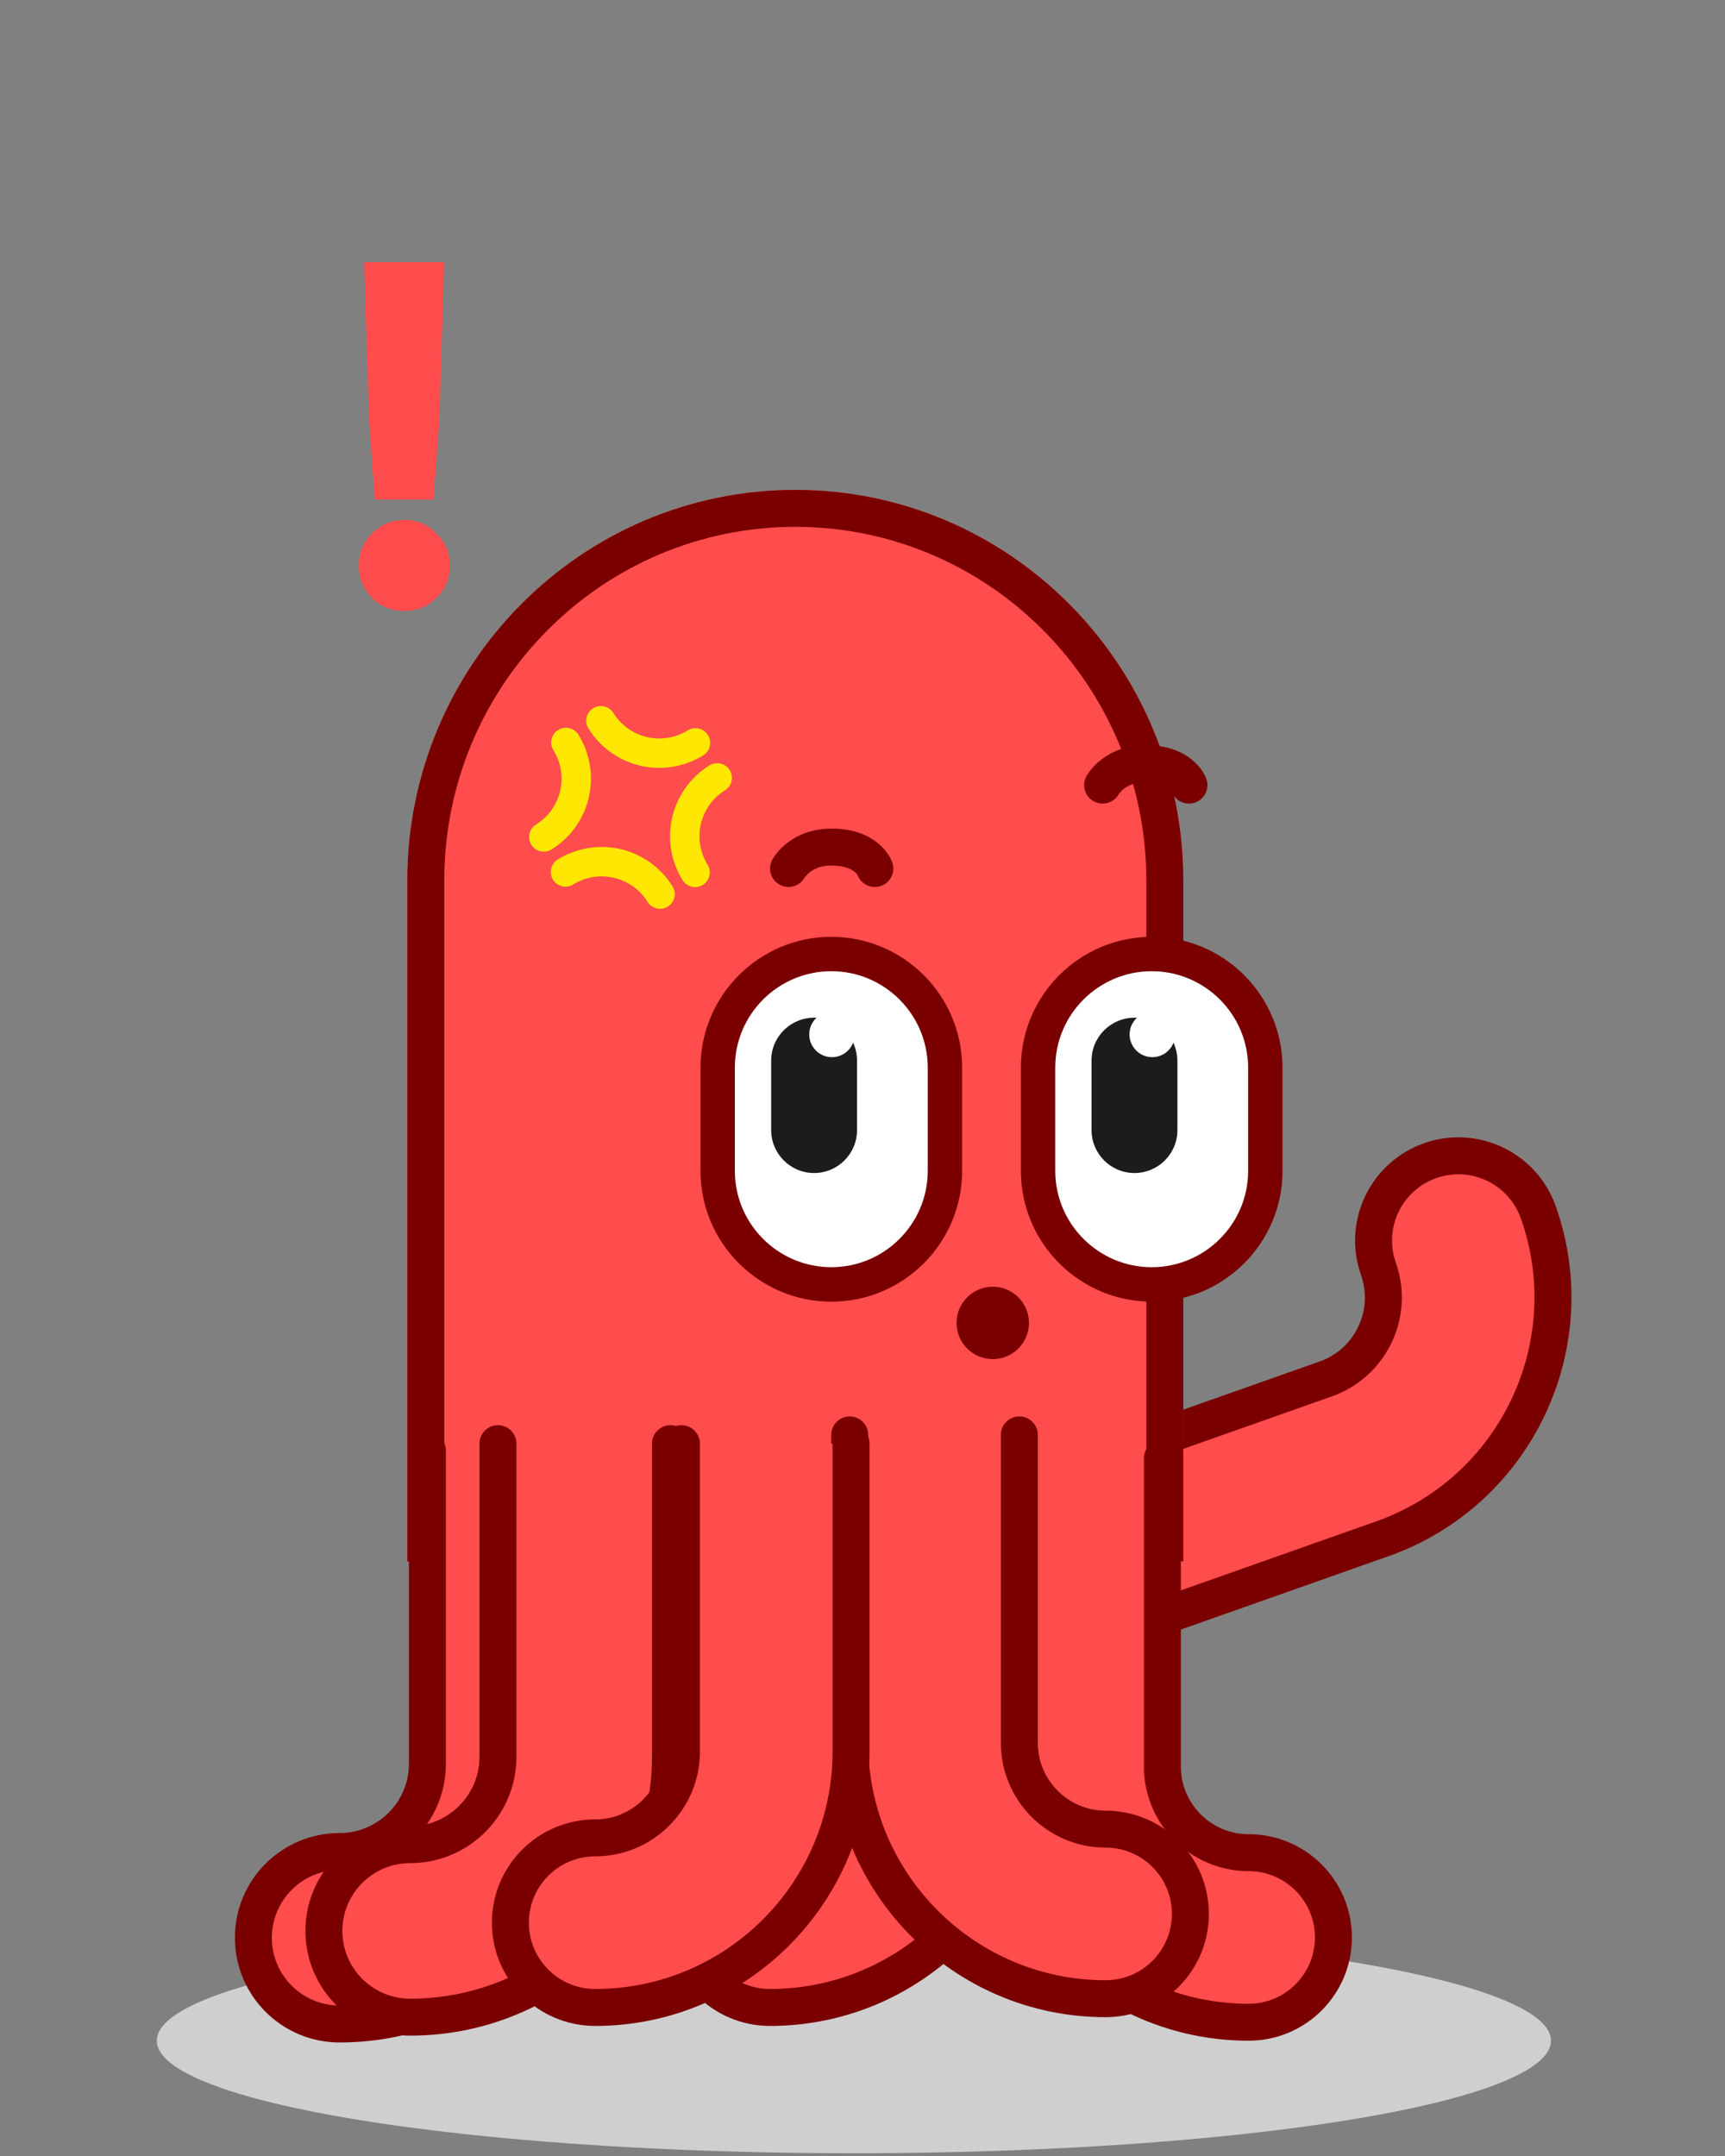 <svg width="88" height="110" viewBox="0 0 88 110" fill="none" xmlns="http://www.w3.org/2000/svg">
<rect x="0" y="0" width="88" height="110" fill="#808080" stroke="none"/>
<ellipse cx="35.561" cy="5.742" rx="35.561" ry="5.742" transform="matrix(-1 0 0 1 79.122 98.376)" fill="#CFCFCF"/>
<path d="M52.334 73.657V89.369C52.334 96.567 46.479 102.422 39.282 102.422C36.892 102.422 34.956 100.486 34.956 98.096C34.956 95.706 36.892 93.77 39.282 93.77C41.709 93.77 43.683 91.796 43.683 89.369V73.657" fill="#FF4C4C"/>
<path fill-rule="evenodd" clip-rule="evenodd" d="M52.334 72.714C51.813 72.714 51.391 73.136 51.391 73.656V89.369C51.391 96.046 45.958 101.479 39.281 101.479C37.412 101.479 35.898 99.965 35.898 98.096C35.898 96.227 37.412 94.712 39.281 94.712C42.229 94.712 44.624 92.317 44.624 89.369V73.656C44.624 73.136 44.203 72.714 43.682 72.714C43.161 72.714 42.739 73.136 42.739 73.656V89.369C42.739 91.275 41.188 92.827 39.281 92.827C36.371 92.827 34.013 95.186 34.013 98.096C34.013 101.006 36.371 103.364 39.281 103.364C46.999 103.364 53.276 97.087 53.276 89.369V73.656C53.276 73.136 52.854 72.714 52.334 72.714Z" fill="#7A0000"/>
<path d="M55.703 83.744L70.518 78.51C77.305 76.112 80.875 68.641 78.477 61.855C77.681 59.601 75.21 58.421 72.957 59.217C70.704 60.013 69.524 62.483 70.32 64.737C71.128 67.025 69.925 69.543 67.636 70.352L52.821 75.586" fill="#FF4C4C"/>
<path fill-rule="evenodd" clip-rule="evenodd" d="M51.932 75.901C51.759 75.41 52.016 74.872 52.507 74.698L67.322 69.464C69.12 68.829 70.066 66.849 69.431 65.052C68.462 62.308 69.9 59.298 72.643 58.329C75.387 57.36 78.397 58.798 79.366 61.541C81.937 68.819 78.109 76.828 70.832 79.399L56.017 84.633L55.389 82.856L70.204 77.622C76.5 75.398 79.813 68.465 77.588 62.169C76.966 60.407 75.034 59.484 73.271 60.106C71.509 60.729 70.586 62.661 71.208 64.424C72.19 67.203 70.729 70.26 67.95 71.242L53.135 76.476C52.644 76.649 52.106 76.392 51.932 75.901Z" fill="#7A0000"/>
<path d="M40.574 24.994C51.497 24.994 60.365 33.928 60.365 44.932V79.661H20.779L20.779 44.934C20.779 33.93 29.649 24.994 40.574 24.994Z" fill="#FF4C4C"/>
<path fill-rule="evenodd" clip-rule="evenodd" d="M58.48 44.932C58.48 34.956 50.443 26.879 40.574 26.879C30.704 26.879 22.664 34.958 22.664 44.934V77.776H58.48V44.932ZM60.365 44.932C60.365 33.928 51.497 24.994 40.574 24.994C29.649 24.994 20.779 33.93 20.779 44.934V79.661H60.365V44.932Z" fill="#7A0000"/>
<path d="M58.756 65.153C55.769 65.153 53.338 62.725 53.338 59.738V54.472C53.338 51.486 55.767 49.055 58.756 49.055C61.744 49.055 64.171 51.484 64.171 54.472V59.738C64.171 62.725 61.742 65.153 58.756 65.153Z" fill="white"/>
<path fill-rule="evenodd" clip-rule="evenodd" d="M58.755 66.411C55.076 66.411 52.081 63.42 52.081 59.739V54.473C52.081 50.793 55.072 47.798 58.755 47.798C62.439 47.798 65.427 50.791 65.427 54.473V59.739C65.427 63.419 62.436 66.411 58.755 66.411ZM53.338 59.739C53.338 62.725 55.769 65.154 58.755 65.154C61.742 65.154 64.171 62.725 64.171 59.739V54.473C64.171 51.484 61.744 49.055 58.755 49.055C55.767 49.055 53.338 51.486 53.338 54.473V59.739Z" fill="#7A0000"/>
<path d="M58.756 49.552C61.468 49.552 63.673 51.76 63.673 54.47V59.736C63.673 62.448 61.466 64.653 58.753 64.653C56.041 64.653 53.833 62.446 53.833 59.736V54.47C53.833 51.757 56.041 49.552 58.753 49.552M58.753 48.557C55.488 48.557 52.838 51.205 52.838 54.47V59.736C52.838 63.003 55.486 65.648 58.753 65.648C62.018 65.648 64.666 63.001 64.666 59.736V54.47C64.666 51.202 62.018 48.557 58.753 48.557Z" fill="#7A0000"/>
<path d="M60.065 54.114C60.065 52.904 59.085 51.924 57.875 51.924C56.666 51.924 55.685 52.904 55.685 54.114V57.658C55.685 58.867 56.666 59.848 57.875 59.848C59.085 59.848 60.065 58.867 60.065 57.658V54.114Z" fill="#1C1C1C"/>
<path d="M59.946 52.778C59.946 52.138 59.426 51.618 58.787 51.618C58.147 51.618 57.627 52.138 57.627 52.778C57.627 53.417 58.147 53.938 58.787 53.938C59.426 53.938 59.946 53.417 59.946 52.778Z" fill="white"/>
<path d="M42.409 65.153C39.423 65.153 36.992 62.725 36.992 59.738V54.472C36.992 51.486 39.421 49.055 42.409 49.055C45.398 49.055 47.825 51.484 47.825 54.472V59.738C47.825 62.725 45.396 65.153 42.409 65.153Z" fill="white"/>
<path fill-rule="evenodd" clip-rule="evenodd" d="M42.411 66.411C38.731 66.411 35.736 63.42 35.736 59.739V54.473C35.736 50.793 38.727 47.798 42.411 47.798C46.094 47.798 49.083 50.791 49.083 54.473V59.739C49.083 63.419 46.091 66.411 42.411 66.411ZM36.993 59.739C36.993 62.725 39.424 65.154 42.411 65.154C45.397 65.154 47.826 62.725 47.826 59.739V54.473C47.826 51.484 45.399 49.055 42.411 49.055C39.422 49.055 36.993 51.486 36.993 54.473V59.739Z" fill="#7A0000"/>
<path d="M42.41 49.552C45.123 49.552 47.328 51.76 47.328 54.47V59.736C47.328 62.448 45.12 64.653 42.408 64.653C39.695 64.653 37.488 62.446 37.488 59.736V54.47C37.488 51.757 39.695 49.552 42.408 49.552M42.408 48.557C39.143 48.557 36.492 51.205 36.492 54.47V59.736C36.492 63.003 39.14 65.648 42.408 65.648C45.673 65.648 48.321 63.001 48.321 59.736V54.47C48.321 51.202 45.673 48.557 42.408 48.557Z" fill="#7A0000"/>
<path d="M43.721 54.114C43.721 52.904 42.74 51.924 41.531 51.924C40.321 51.924 39.341 52.904 39.341 54.114V57.658C39.341 58.867 40.321 59.848 41.531 59.848C42.74 59.848 43.721 58.867 43.721 57.658V54.114Z" fill="#1C1C1C"/>
<path d="M43.601 52.778C43.601 52.138 43.081 51.618 42.441 51.618C41.802 51.618 41.282 52.138 41.282 52.778C41.282 53.417 41.802 53.938 42.441 53.938C43.081 53.938 43.601 53.417 43.601 52.778Z" fill="white"/>
<path fill-rule="evenodd" clip-rule="evenodd" d="M57.067 40.526C56.812 40.97 56.248 41.131 55.797 40.884C55.34 40.635 55.172 40.062 55.422 39.605L56.249 40.057C55.422 39.605 55.422 39.605 55.423 39.604L55.423 39.603L55.424 39.601L55.427 39.597L55.432 39.587C55.436 39.58 55.441 39.572 55.447 39.563C55.458 39.544 55.471 39.522 55.488 39.496C55.522 39.444 55.569 39.377 55.629 39.301C55.748 39.15 55.926 38.956 56.169 38.765C56.667 38.375 57.419 38.015 58.455 38.019M57.067 40.526C57.067 40.526 57.068 40.525 57.068 40.524C57.074 40.516 57.087 40.496 57.108 40.469C57.151 40.414 57.225 40.333 57.332 40.249C57.536 40.089 57.884 39.902 58.448 39.904L58.448 39.904C59.155 39.907 59.486 40.113 59.627 40.232C59.705 40.298 59.748 40.357 59.768 40.389C59.774 40.397 59.777 40.404 59.779 40.408C59.966 40.874 60.489 41.115 60.967 40.947C61.458 40.774 61.716 40.236 61.544 39.745L60.654 40.057C61.544 39.745 61.543 39.744 61.543 39.743L61.543 39.742L61.542 39.739L61.539 39.734L61.535 39.721C61.531 39.712 61.527 39.701 61.523 39.69C61.513 39.667 61.502 39.64 61.487 39.609C61.458 39.548 61.418 39.471 61.364 39.385C61.255 39.212 61.089 38.999 60.844 38.792C60.338 38.365 59.569 38.023 58.456 38.019" fill="#7A0000"/>
<path fill-rule="evenodd" clip-rule="evenodd" d="M41.043 44.781C40.789 45.225 40.225 45.386 39.773 45.139C39.317 44.889 39.149 44.317 39.399 43.86L40.226 44.312C39.399 43.86 39.399 43.859 39.399 43.859L39.4 43.858L39.401 43.856L39.403 43.852L39.409 43.842C39.413 43.835 39.418 43.827 39.423 43.818C39.434 43.799 39.448 43.777 39.465 43.751C39.499 43.699 39.545 43.632 39.605 43.556C39.725 43.404 39.902 43.211 40.146 43.02C40.643 42.63 41.396 42.27 42.432 42.274M41.043 44.781C41.044 44.781 41.044 44.78 41.045 44.779C41.05 44.771 41.063 44.751 41.085 44.724C41.128 44.669 41.202 44.588 41.309 44.504C41.512 44.344 41.861 44.157 42.424 44.159L42.425 44.159C43.131 44.162 43.463 44.368 43.604 44.487C43.682 44.553 43.725 44.612 43.745 44.644C43.75 44.652 43.754 44.659 43.756 44.663C43.942 45.129 44.465 45.37 44.943 45.202C45.434 45.029 45.693 44.491 45.52 44L44.631 44.312C45.52 44 45.52 43.999 45.52 43.998L45.519 43.997L45.518 43.994L45.516 43.989L45.511 43.975C45.508 43.966 45.504 43.956 45.499 43.945C45.49 43.922 45.478 43.895 45.464 43.864C45.435 43.803 45.395 43.726 45.34 43.64C45.232 43.467 45.066 43.254 44.82 43.047C44.315 42.62 43.545 42.278 42.432 42.274" fill="#7A0000"/>
<path d="M50.645 74.411V90.124C50.645 97.321 56.501 103.176 63.698 103.176C66.087 103.176 68.024 101.24 68.024 98.85C68.024 96.461 66.087 94.525 63.698 94.525C61.271 94.525 59.297 92.551 59.297 90.124V74.411" fill="#FF4C4C"/>
<path fill-rule="evenodd" clip-rule="evenodd" d="M50.645 73.468C51.166 73.468 51.588 73.89 51.588 74.411V90.124C51.588 96.8 57.021 102.233 63.698 102.233C65.567 102.233 67.081 100.719 67.081 98.85C67.081 96.981 65.567 95.467 63.698 95.467C60.751 95.467 58.355 93.071 58.355 90.124V74.411C58.355 73.89 58.777 73.468 59.297 73.468C59.818 73.468 60.24 73.89 60.24 74.411V90.124C60.24 92.03 61.791 93.582 63.698 93.582C66.608 93.582 68.966 95.94 68.966 98.85C68.966 101.76 66.608 104.118 63.698 104.118C55.98 104.118 49.703 97.841 49.703 90.124V74.411C49.703 73.89 50.125 73.468 50.645 73.468Z" fill="#7A0000"/>
<path d="M43.349 73.21L43.349 88.922C43.349 96.12 49.204 101.975 56.401 101.975C58.791 101.975 60.727 100.038 60.727 97.649C60.727 95.259 58.791 93.323 56.401 93.323C53.974 93.323 52 91.349 52 88.922V73.21" fill="#FF4C4C"/>
<path fill-rule="evenodd" clip-rule="evenodd" d="M43.349 72.267C43.869 72.267 44.291 72.689 44.291 73.209L44.291 88.922C44.291 95.599 49.724 101.032 56.401 101.032C58.27 101.032 59.784 99.517 59.784 97.648C59.784 95.779 58.27 94.265 56.401 94.265C53.454 94.265 51.058 91.869 51.058 88.922V73.209C51.058 72.689 51.48 72.267 52 72.267C52.521 72.267 52.943 72.689 52.943 73.209V88.922C52.943 90.828 54.495 92.38 56.401 92.38C59.311 92.38 61.669 94.738 61.669 97.648C61.669 100.558 59.311 102.917 56.401 102.917C48.683 102.917 42.406 96.64 42.406 88.922L42.406 73.209C42.406 72.689 42.828 72.267 43.349 72.267Z" fill="#7A0000"/>
<path d="M30.605 74.006V89.989C30.605 97.31 24.649 103.266 17.326 103.266C14.895 103.266 12.926 101.297 12.926 98.865C12.926 96.434 14.895 94.465 17.326 94.465C19.795 94.465 21.804 92.456 21.804 89.989V74.006" fill="#FF4C4C"/>
<path fill-rule="evenodd" clip-rule="evenodd" d="M21.804 73.063C22.324 73.063 22.746 73.485 22.746 74.005V89.989C22.746 92.976 20.315 95.407 17.326 95.407C15.415 95.407 13.868 96.954 13.868 98.865C13.868 100.776 15.415 102.323 17.326 102.323C24.128 102.323 29.663 96.789 29.663 89.989V74.005H31.548V89.989C31.548 97.83 25.169 104.208 17.326 104.208C14.374 104.208 11.983 101.817 11.983 98.865C11.983 95.913 14.374 93.522 17.326 93.522C19.275 93.522 20.861 91.935 20.861 89.989V74.005C20.861 73.485 21.283 73.063 21.804 73.063Z" fill="#7A0000"/>
<path d="M34.204 73.657V89.64C34.204 96.961 28.248 102.917 20.925 102.917C18.494 102.917 16.524 100.948 16.524 98.516C16.524 96.085 18.494 94.115 20.925 94.115C23.394 94.115 25.403 92.107 25.403 89.64V73.657" fill="#FF4C4C"/>
<path fill-rule="evenodd" clip-rule="evenodd" d="M25.402 72.714C25.923 72.714 26.345 73.136 26.345 73.656V89.64C26.345 92.627 23.914 95.058 20.925 95.058C19.014 95.058 17.466 96.605 17.466 98.516C17.466 100.427 19.014 101.974 20.925 101.974C27.727 101.974 33.261 96.44 33.261 89.64V73.656C33.261 73.136 33.683 72.714 34.204 72.714C34.724 72.714 35.146 73.136 35.146 73.656V89.64C35.146 97.481 28.768 103.859 20.925 103.859C17.973 103.859 15.581 101.468 15.581 98.516C15.581 95.564 17.973 93.173 20.925 93.173C22.873 93.173 24.46 91.585 24.46 89.64V73.656C24.46 73.136 24.882 72.714 25.402 72.714Z" fill="#7A0000"/>
<path d="M43.417 73.657V89.369C43.417 96.567 37.562 102.422 30.364 102.422C27.975 102.422 26.038 100.486 26.038 98.096C26.038 95.706 27.975 93.77 30.364 93.77C32.791 93.77 34.765 91.796 34.765 89.369V73.657" fill="#FF4C4C"/>
<path fill-rule="evenodd" clip-rule="evenodd" d="M43.416 72.714C42.895 72.714 42.473 73.136 42.473 73.656V89.369C42.473 96.046 37.04 101.479 30.363 101.479C28.494 101.479 26.98 99.965 26.98 98.096C26.98 96.227 28.494 94.712 30.363 94.712C33.311 94.712 35.706 92.317 35.706 89.369V73.656C35.706 73.136 35.285 72.714 34.764 72.714C34.243 72.714 33.822 73.136 33.822 73.656V89.369C33.822 91.275 32.27 92.827 30.363 92.827C27.453 92.827 25.095 95.186 25.095 98.096C25.095 101.006 27.453 103.364 30.363 103.364C38.081 103.364 44.358 97.087 44.358 89.369V73.656C44.358 73.136 43.936 72.714 43.416 72.714Z" fill="#7A0000"/>
<path d="M18.578 13.374H22.657L22.41 21.483L22.113 25.487H19.122L18.826 21.458L18.578 13.374ZM20.63 31.173C19.988 31.173 19.435 30.951 18.974 30.506C18.529 30.044 18.306 29.492 18.306 28.849C18.306 28.207 18.529 27.663 18.974 27.218C19.435 26.756 19.988 26.526 20.63 26.526C21.273 26.526 21.817 26.756 22.262 27.218C22.723 27.663 22.954 28.207 22.954 28.849C22.954 29.492 22.723 30.044 22.262 30.506C21.817 30.951 21.273 31.173 20.63 31.173Z" fill="#FF4C4C"/>
<path d="M35.479 37.901C35.088 38.144 34.653 38.307 34.199 38.382C33.745 38.456 33.281 38.44 32.833 38.336C32.386 38.231 31.963 38.039 31.589 37.77C31.215 37.502 30.898 37.163 30.655 36.772" stroke="#FEE702" stroke-width="1.5" stroke-linecap="round" stroke-linejoin="round"/>
<path d="M35.459 44.51C35.217 44.119 35.053 43.685 34.979 43.231C34.904 42.777 34.92 42.312 35.025 41.865C35.13 41.417 35.322 40.994 35.59 40.62C35.858 40.246 36.197 39.929 36.588 39.687" stroke="#FEE702" stroke-width="1.5" stroke-linecap="round" stroke-linejoin="round"/>
<path d="M28.849 44.489C29.24 44.247 29.675 44.084 30.129 44.009C30.583 43.935 31.047 43.95 31.495 44.055C31.943 44.16 32.366 44.352 32.739 44.62C33.113 44.889 33.43 45.228 33.673 45.619" stroke="#FEE702" stroke-width="1.5" stroke-linecap="round" stroke-linejoin="round"/>
<path d="M28.871 37.88C29.113 38.271 29.276 38.706 29.351 39.16C29.425 39.613 29.41 40.078 29.305 40.526C29.2 40.973 29.008 41.396 28.74 41.77C28.471 42.144 28.132 42.461 27.741 42.703" stroke="#FEE702" stroke-width="1.5" stroke-linecap="round" stroke-linejoin="round"/>
<circle cx="50.645" cy="67.496" r="1.847" fill="#7A0000"/>
</svg>
